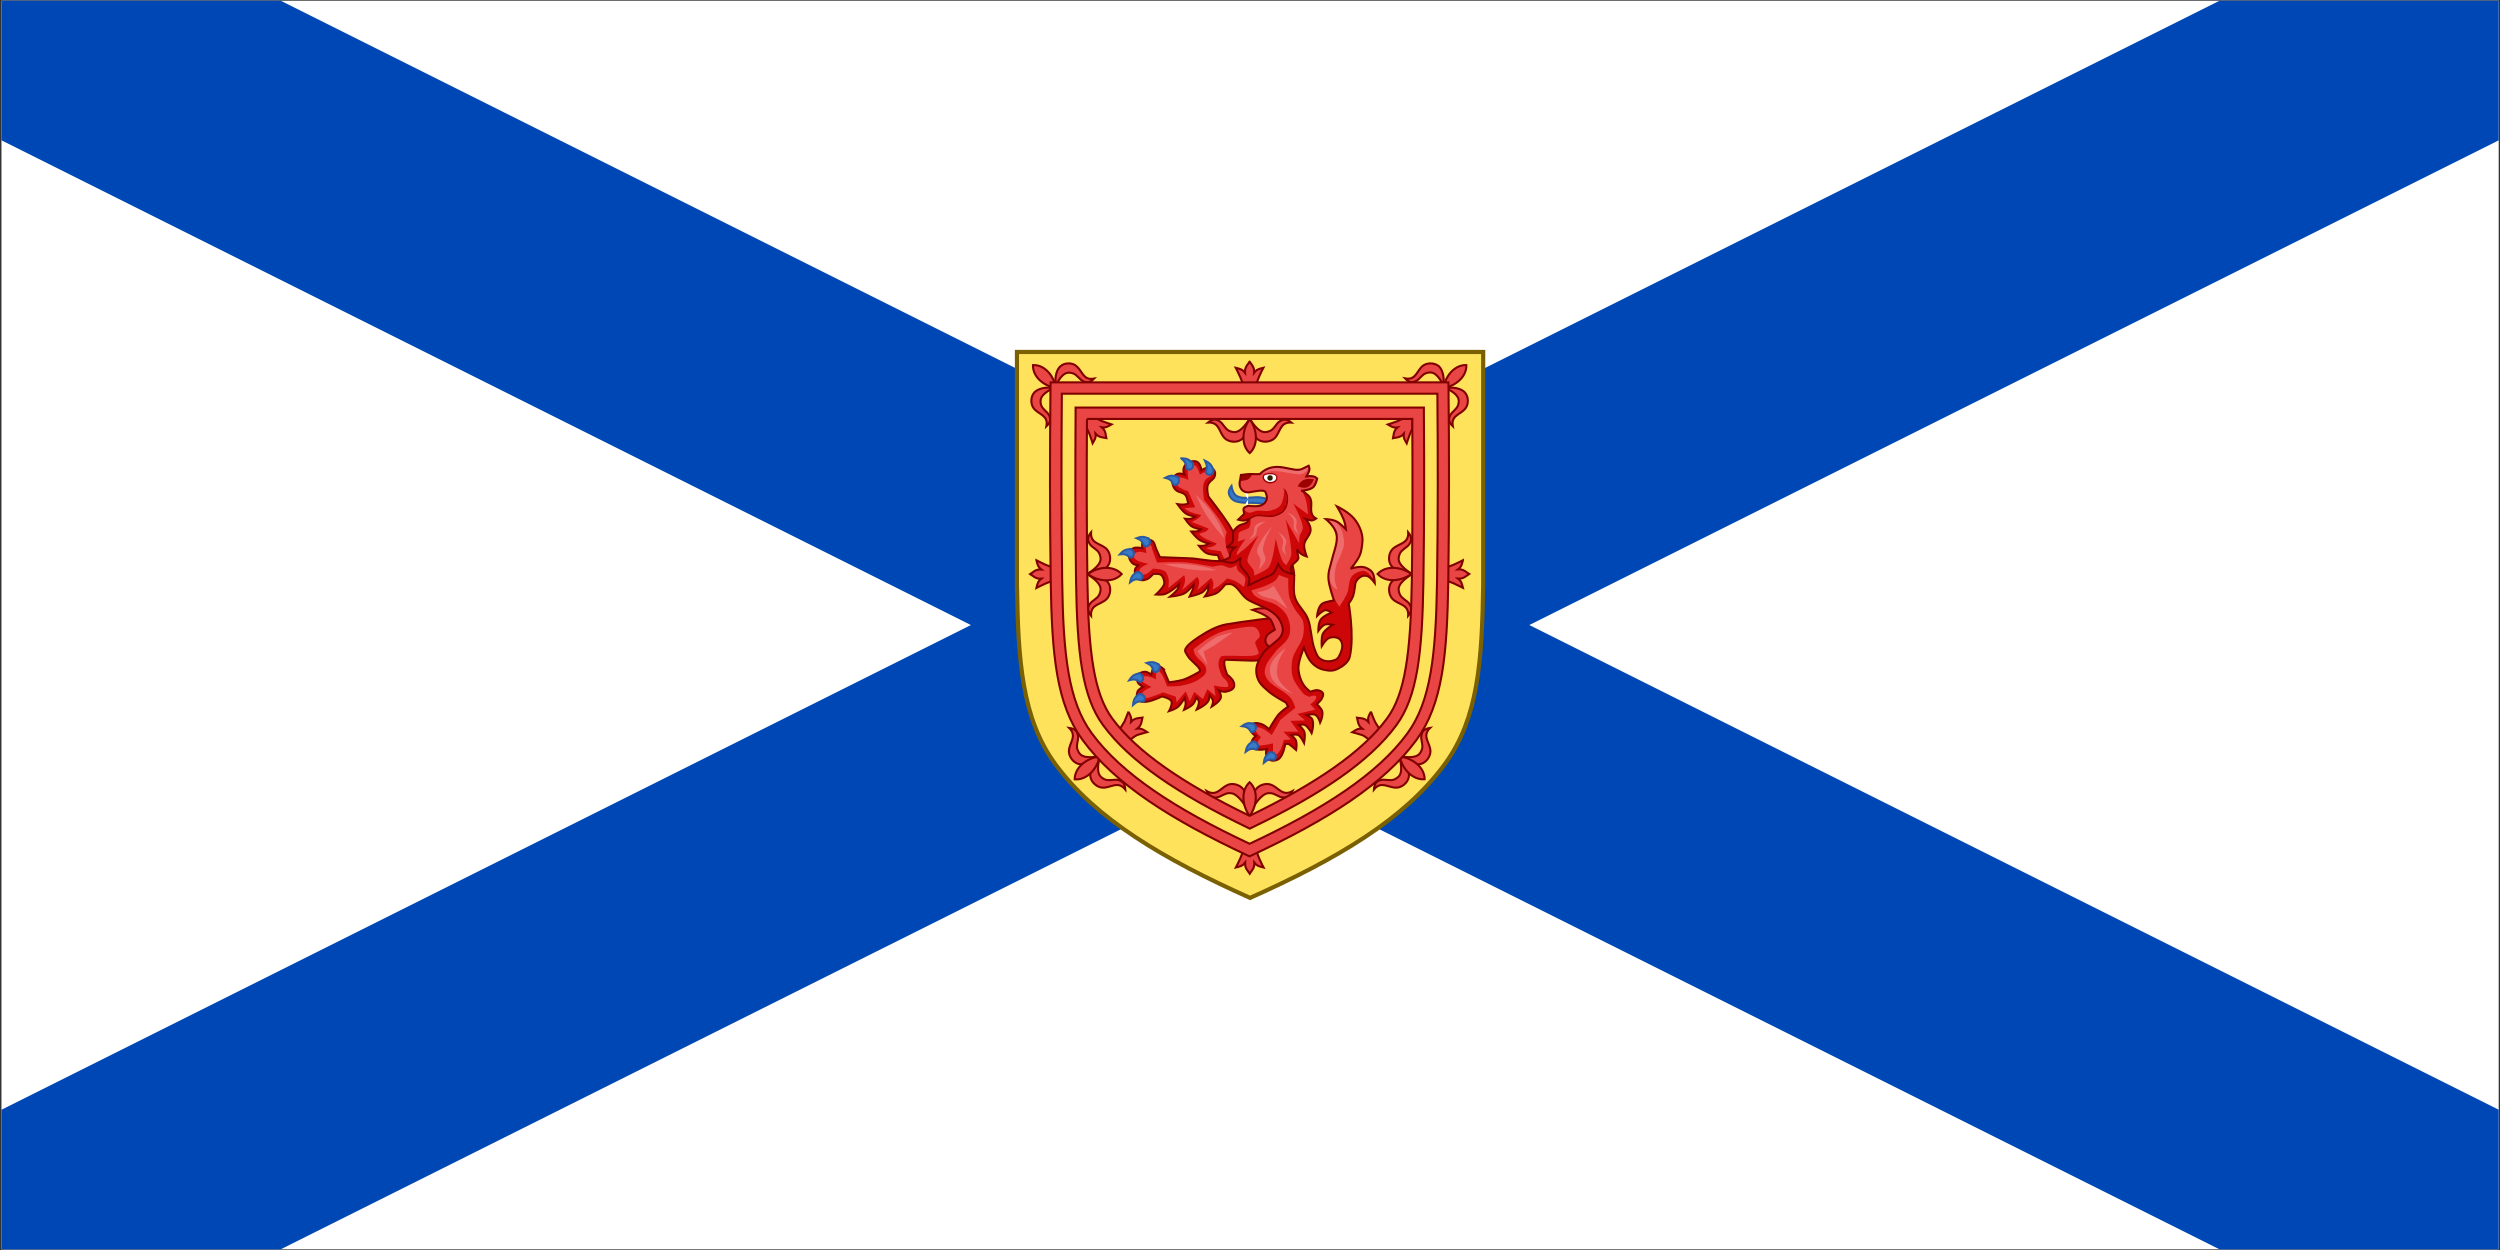 <?xml version="1.0" encoding="UTF-8" standalone="no"?>
<svg
   xmlns:dc="http://purl.org/dc/elements/1.1/"
   xmlns:cc="http://creativecommons.org/ns#"
   xmlns:rdf="http://www.w3.org/1999/02/22-rdf-syntax-ns#"
   xmlns:svg="http://www.w3.org/2000/svg"
   xmlns="http://www.w3.org/2000/svg"
   xmlns:xlink="http://www.w3.org/1999/xlink"
   xmlns:sodipodi="http://sodipodi.sourceforge.net/DTD/sodipodi-0.dtd"
   xmlns:inkscape="http://www.inkscape.org/namespaces/inkscape"
   inkscape:version="1.0rc1 (09960d6, 2020-04-09)"
   sodipodi:docname="Flag_of_Nova_Scotia.svg"
   id="svg52"
   version="1.1"
   viewBox="-4800 -2400 9600 4800"
   height="600"
   width="1200">
  <rect x="-4800" y="-2400" width="9600" height="4800" fill="#333333" stroke="none"/>
  <sodipodi:namedview
     inkscape:document-rotation="0"
     inkscape:current-layer="g8812"
     inkscape:window-maximized="0"
     inkscape:window-y="0"
     inkscape:window-x="0"
     inkscape:cy="-364.07526"
     inkscape:cx="-454.69741"
     inkscape:zoom="0.17206713"
     showgrid="false"
     id="namedview54"
     inkscape:window-height="768"
     inkscape:window-width="1366"
     inkscape:pageshadow="2"
     inkscape:pageopacity="0"
     guidetolerance="10"
     gridtolerance="10"
     objecttolerance="10"
     borderopacity="1"
     bordercolor="#666666"
     pagecolor="#ffffff" />
  <title
     id="title2">Flag of Nova Scotia</title>
  <defs
     id="defs10">
    <path
       d="m-4800-2400h9600v4800h-9600z"
       id="f" />
    <path
       style="fill:none"
       inkscape:connector-curvature="0"
       d="M -677,-897 V 182 c 0,145 61,261 159,363 98,103 234,184 343,228 0,0 111.135,45.915 175,46 63.425,0.084 174,-45 174,-45 C 282.682,725.905 420,648 518,545 616,443 677,327 677,182 V -897 Z"
       id="s" />
    <path
       d="m30-96c19-38 74-47 91-17 19 34-16 55-30 60 14-34-45-67-59 4-9 45 9 112 40 155-23-6-48-21-56-40 3 34-9 49-16 62-7-13-19-28-16-62-8 19-33 34-56 40 31-43 49-110 40-155-14-71-73-38-59-4-14-5-49-26-30-60 17-30 72-21 91 17-11-38 8-93 30-114 22 21 41 76 30 114z"
       id="d" />
    <clipPath
       id="c">
      <use
         id="use7"
         xlink:href="#f" />
    </clipPath>
  </defs>
  <style
     type="text/css"
     id="style41795">
	.st0{fill:#FFE25C;stroke:#937901;stroke-width:2;}
	.st1{fill:#E94545;stroke:#800000;}
	.st2{fill:#E94545;stroke:#800000;stroke-width:1;}
	.st3{fill:#CD0707;stroke:#800000;}
	.st4{fill:#E94545;}
	.st5{fill:#EE6C6C;}
	.st6{fill:#CD0707;}
	.st7{fill:none;stroke:#800000;}
	.st8{fill:#377BC8;stroke:#2C5AA0;}
	.st9{fill:#FFFFFF;}
	.st10{fill:#2B2200;}
	.st11{fill:#9C0000;}
	.st12{fill:#377BC8;stroke:#2C5AA0;stroke-width:1;}
</style>
  <style
     type="text/css"
     id="style41865">
	.st0{fill:#FFE25C;stroke:#937901;stroke-width:2;}
	.st1{fill:#E94545;stroke:#800000;}
	.st2{fill:#E94545;stroke:#800000;stroke-width:1;}
	.st3{fill:#CD0707;stroke:#800000;}
	.st4{fill:#E94545;}
	.st5{fill:#EE6C6C;}
	.st6{fill:#CD0707;}
	.st7{fill:none;stroke:#800000;}
	.st8{fill:#377BC8;stroke:#2C5AA0;}
	.st9{fill:#FFFFFF;}
	.st10{fill:#2B2200;}
	.st11{fill:#9C0000;}
	.st12{fill:#377BC8;stroke:#2C5AA0;stroke-width:1;}
</style>
  <g
     style="stroke-width:1.834;stroke-miterlimit:4;stroke-dasharray:none"
     id="layer1"
     transform="matrix(4.362,0,0,4.362,-2730.328,-1191.565)">
	<g
   style="stroke-width:1.628;stroke-miterlimit:4;stroke-dasharray:none"
   id="g11618-9-0-2"
   transform="matrix(1.127,0,0,1.127,186.794,233.424)">
	</g>

	<g
   style="stroke-width:1.834;stroke-miterlimit:4;stroke-dasharray:none"
   id="g13998">
	</g>

	<g
   style="stroke-width:1.834;stroke-miterlimit:4;stroke-dasharray:none"
   id="g16963-90-4"
   transform="rotate(-36.866,1937.49,-1138.591)">
	</g>

	<g
   style="stroke-width:1.834;stroke-miterlimit:4;stroke-dasharray:none"
   id="g8812">
		
		
		
		
		
		
		
		
		
		
		
		
		
		
		
		
		
		
		
		
		
			
		
		
		
		<g
   id="g41992">
  <use
     transform="matrix(0.229,0,0,0.229,626,273.198)"
     xlink:href="#f"
     fill="#fff"
     id="use12" />
  <path
     transform="matrix(0.229,0,0,0.229,626,273.198)"
     clip-path="url(#c)"
     fill="none"
     stroke="#0047b6"
     stroke-width="960"
     d="m-4800-2400 9600 4800m-9600 0 9600-4800"
     id="path14" />
  <g
     id="g41960"
     transform="translate(0,-0.043)">
    <path
       style="stroke:#7a6000;stroke-width:3.668;stroke-miterlimit:4;stroke-dasharray:none;stroke-opacity:1"
       inkscape:connector-curvature="0"
       id="path8124"
       class="st0"
       d="m 797.426,395.694 c 29.563,-40.258 32.792,-91.615 33.801,-157.603 V 32.865 H 626 420.774 V 238.092 c 1.009,65.886 4.238,117.344 33.801,157.603 35.617,48.431 94.844,83.443 171.425,117.748 76.682,-34.305 135.909,-69.216 171.426,-117.748 z" />
    <path
       style="stroke-width:1.834;stroke-miterlimit:4;stroke-dasharray:none"
       inkscape:connector-curvature="0"
       id="path39862-0-2-4-44"
       class="st1"
       d="m 625.6,41.4 c -1.1,1.9 -4.5,4.7 -4.1,9.7 -2.3,-3 -4.5,-3.4 -8.1,-4.3 0,0 2.6,5.1 4,8.3 0.8,1.8 1.9,5.1 1.9,5.1 h 12.5 c 0.6,-1.7 1.2,-3.4 1.9,-5.1 1.3,-3.2 4,-8.3 4,-8.3 -3.6,0.9 -5.8,1.3 -8.1,4.3 0.5,-4.9 -2.8,-7.8 -4,-9.7 z m -159.5,1.5 c -2.5,0 -5.1,0.8 -7.1,2.6 -2.9,2.5 -5.2,8.5 -4.1,17.1 4.3,-8.7 7.9,-11.3 11.1,-11.5 2,-0.1 4.7,0.4 6.5,1.9 3.7,3 4.2,5 8.2,6.3 2.4,0.7 5,0.2 8,-3 -9.9,1.9 -10.2,-7.1 -16,-11.3 -1.6,-1.4 -4,-2.1 -6.6,-2.1 z m 319,0 c -2.5,0 -5,0.7 -6.7,1.9 -5.8,4.3 -6.1,13.3 -16,11.3 3,3.2 5.6,3.8 8,3 4,-1.2 4.5,-3.3 8.2,-6.3 1.8,-1.5 4.5,-2 6.5,-1.9 3.2,0.2 6.8,2.7 11.1,11.5 1.1,-8.6 -1.3,-14.5 -4.1,-17.1 -1.9,-1.5 -4.5,-2.3 -7,-2.4 z M 448.5,64.2 c -6.1,0.1 -10.5,2.1 -12.5,4.4 -3.5,3.9 -3.1,10.4 -0.6,13.7 4.3,5.8 13.3,6.1 11.3,16 3.2,-3 3.8,-5.6 3,-8 -1.2,-4 -3.3,-4.5 -6.3,-8.2 -1.5,-1.8 -2,-4.5 -1.8,-6.5 0.2,-3.2 2.7,-6.8 11.5,-11.1 -1.6,-0.3 -3.2,-0.3 -4.6,-0.3 z m 354.2,0 c -1.4,0 -2.9,0.1 -4.5,0.3 8.7,4.3 11.3,7.9 11.5,11.1 0.1,2 -0.4,4.7 -1.9,6.5 -3,3.7 -5,4.2 -6.3,8.2 -0.7,2.4 -0.2,5 3,8 -1.9,-9.9 7.1,-10.2 11.3,-16 2.5,-3.4 2.8,-9.8 -0.6,-13.7 -2,-2.3 -6.3,-4.3 -12.5,-4.4 z m -320.6,26.9 0.2,9 c 0.8,1.6 1.5,3.1 2.2,4.7 1.3,3.1 2.9,8.4 2.9,8.4 1.8,-3.1 3.1,-4.8 2.6,-8.4 3.1,3.7 7.3,3.3 9.4,3.8 -0.5,-2.1 -0.2,-6.3 -3.8,-9.4 3.6,0.5 5.3,-0.8 8.4,-2.6 0,0 -5.3,-1.7 -8.4,-2.9 -1.7,-0.7 -4.7,-2.2 -4.7,-2.2 0,0 -8.8,-0.4 -8.8,-0.4 z m 287,0 -8.7,0.5 c 0,0 -3,1.5 -4.7,2.2 -3.1,1.2 -8.4,2.9 -8.4,2.9 3.1,1.8 4.8,3.1 8.4,2.6 -3.7,3.1 -3.3,7.3 -3.8,9.4 2.1,-0.5 6.3,-0.2 9.4,-3.8 -0.5,3.6 0.8,5.3 2.6,8.4 0,0 1.7,-5.3 2.9,-8.4 0.7,-1.6 1.4,-3.2 2.2,-4.7 z m -174.4,1.3 c -1.7,0.1 -3.6,0.8 -5.8,2.6 10.5,-0.6 9.5,8.7 14.9,13.9 3.1,3 9.7,4.3 14.3,1.2 3.3,-2.2 6.6,-8.1 6.6,-17 -5.7,8.4 -9.7,10.6 -13,10.3 -2.1,-0.2 -4.8,-1 -6.5,-2.8 -3.4,-3.6 -3.7,-5.8 -7.6,-7.6 -1,-0.4 -1.9,-0.7 -2.9,-0.6 z m 61.9,0 c -1,0 -2,0.2 -2.9,0.6 -4,1.8 -4.2,4 -7.6,7.6 -1.7,1.8 -4.4,2.6 -6.5,2.8 -3.3,0.3 -7.4,-1.9 -13,-10.3 0.1,9 3.3,14.8 6.6,17 4.5,3 11.1,1.8 14.3,-1.2 5.4,-5.2 4.4,-14.5 14.9,-13.9 -2.2,-1.8 -4.1,-2.6 -5.8,-2.6 z M 486,191.6 c -2.9,3.5 -3.1,6.3 -2,8.7 1.8,4 4,4.2 7.6,7.6 1.8,1.7 2.6,4.4 2.8,6.5 0.3,3.3 -1.9,7.4 -10.3,13 9,-0.1 14.8,-3.3 17,-6.6 3,-4.5 1.8,-11.1 -1.2,-14.3 -5.2,-5.4 -14.5,-4.4 -13.9,-14.9 z m 279.2,0 c 0.6,10.5 -8.7,9.5 -13.9,14.9 -3,3.1 -4.3,9.7 -1.2,14.3 2.2,3.3 8.1,6.6 17,6.6 -8.4,-5.7 -10.6,-9.7 -10.3,-13 0.2,-2.1 1,-4.8 2.8,-6.5 3.6,-3.4 5.8,-3.7 7.6,-7.6 1.1,-2.4 0.9,-5.2 -2,-8.7 z m -327.3,24.6 c 0.9,3.6 1.3,5.8 4.3,8.1 -5,-0.4 -7.8,2.9 -9.7,4.1 1.9,1.1 4.7,4.5 9.7,4.1 -3,2.3 -3.4,4.5 -4.3,8.1 0,0 5.1,-2.6 8.3,-4 1.8,-0.8 5.1,-1.9 5.1,-1.9 v -12.5 c -1.7,-0.6 -3.4,-1.2 -5.1,-1.9 -3.2,-1.4 -8.3,-4.1 -8.3,-4.1 z m 375.5,0 c 0,0 -5.1,2.7 -8.3,4 -1.7,0.7 -3.4,1.3 -5.1,1.9 v 12.5 c 0,0 3.3,1.1 5.1,1.9 3.2,1.4 8.3,4 8.3,4 -0.9,-3.6 -1.3,-5.8 -4.3,-8.1 5,0.4 7.8,-2.9 9.7,-4.1 -1.9,-1.1 -4.7,-4.5 -9.7,-4.1 3,-2.2 3.3,-4.4 4.3,-8 z m -329.3,13.1 c 8.4,5.7 10.6,9.7 10.3,13 -0.2,2.1 -1,4.8 -2.8,6.5 -3.6,3.4 -5.8,3.7 -7.6,7.6 -1.1,2.4 -0.9,5.2 2,8.7 -0.6,-10.5 8.7,-9.5 13.9,-14.9 3,-3.1 4.3,-9.7 1.2,-14.3 -2.2,-3.2 -8,-6.5 -17,-6.6 z m 283,0 c -9,0.1 -14.8,3.3 -17,6.6 -3,4.5 -1.8,11.1 1.2,14.3 5.2,5.4 14.5,4.4 13.9,14.9 2.9,-3.5 3.1,-6.3 2,-8.7 -1.8,-4 -4,-4.2 -7.6,-7.6 -1.8,-1.7 -2.6,-4.4 -2.8,-6.5 -0.3,-3.3 1.9,-7.3 10.3,-13 z M 518.9,349.5 c 0,0 -2,5.4 -3.4,8.6 -0.8,1.6 -4.3,6.7 -5.2,8.3 l 8.4,9.2 c 0,0 5.9,-4.8 7.8,-5.5 3.3,-1.1 8.9,-2.6 8.9,-2.6 -3.1,-2 -4.9,-3.4 -8.6,-3.1 4,-3 3.8,-7.4 4.4,-9.6 -2.2,0.4 -6.6,-0.1 -9.9,3.5 0.5,-3.7 -0.7,-5.5 -2.4,-8.8 z m 213.5,0 c -1.8,3.3 -3,5.1 -2.3,8.9 -3.4,-3.7 -7.7,-3.1 -9.9,-3.5 0.6,2.1 0.5,6.5 4.4,9.6 -3.8,-0.3 -5.5,1.1 -8.6,3.1 0,0 5.6,1.5 8.9,2.6 1.8,0.6 7.8,5.5 7.8,5.5 l 8.4,-9.2 c -0.9,-1.6 -4.5,-6.6 -5.2,-8.3 -1.6,-3.3 -3.5,-8.7 -3.5,-8.7 z m -265.7,14.3 c 7.5,7.4 0,12.9 -0.2,20.4 -0.1,4.4 3.4,10.1 8.7,11.4 3.9,0.9 10.4,-0.6 17.1,-6.6 -10,1.5 -14.4,0 -16.4,-2.7 -1.3,-1.7 -2.5,-4.3 -2.3,-6.7 0.4,-4.9 1.8,-6.6 0.5,-10.7 -0.8,-2.6 -2.9,-4.5 -7.4,-5.1 z m 317.8,0 c -4.5,0.7 -6.5,2.5 -7.3,5.1 -1.3,4.2 0.1,5.8 0.5,10.7 0.2,2.4 -1,5 -2.3,6.7 -2,2.6 -6.4,4.2 -16.4,2.7 6.7,6 13.2,7.5 17.1,6.6 5.3,-1.3 8.8,-7 8.7,-11.4 -0.3,-7.6 -7.8,-13.1 -0.3,-20.4 z m -291,26.5 c -6.6,6.1 -8.7,12.5 -8.1,16.4 0.8,5.4 6.2,9.4 10.5,9.7 7.5,0.5 13.7,-6.5 20.3,1.7 -0.3,-4.5 -1.9,-6.7 -4.4,-7.8 -4,-1.7 -5.8,-0.4 -10.7,-0.5 -2.4,0 -4.9,-1.5 -6.4,-2.9 -2.4,-2.3 -3.6,-6.7 -1.2,-16.6 z m 264.2,0 c 2.4,9.9 1.3,14.3 -1.2,16.6 -1.5,1.4 -4,2.9 -6.4,2.9 -5,0.1 -6.7,-1.2 -10.7,0.5 -2.4,1 -4.1,3.2 -4.4,7.8 6.6,-8.2 12.8,-1.2 20.3,-1.7 4.4,-0.3 9.7,-4.3 10.5,-9.7 0.6,-3.9 -1.5,-10.3 -8.1,-16.4 z m -147.8,22.9 c -0.9,0 -1.8,0.2 -2.5,0.4 -7.2,2.3 -10.4,11.1 -19.6,5.8 1.9,4.1 4.3,5.6 6.9,5.7 4.4,0.1 5.5,-1.7 10.2,-3.4 2.3,-0.8 5.2,-0.6 7.1,0.4 5.4,2.9 12.2,12.6 13.1,18.3 0.2,-0.4 0.4,-0.9 0.5,-1.3 0.2,0.4 0.3,0.9 0.5,1.3 0.9,-5.7 7.7,-15.4 13.1,-18.3 1.8,-1 4.8,-1.2 7.1,-0.4 4.6,1.7 5.8,3.5 10.2,3.4 2.6,-0.1 5,-1.5 6.9,-5.7 -9.1,5.2 -12.4,-3.6 -19.6,-5.8 -4.2,-1.3 -10.6,0.5 -13.3,5.2 -1.1,2 -3.7,6.1 -4.9,10.7 -1.2,-4.6 -3.8,-8.7 -4.9,-10.7 -2.2,-3.8 -6.9,-5.7 -10.8,-5.6 z m 9.5,60.1 c 0,0 -1.1,3.3 -1.9,5.1 -1.4,3.2 -4,8.3 -4,8.3 3.6,-0.9 5.8,-1.3 8.1,-4.3 -0.4,5 2.9,7.8 4.1,9.7 1.1,-1.9 4.5,-4.7 4.1,-9.7 2.3,3 4.5,3.4 8.1,4.3 0,0 -2.7,-5.1 -4,-8.3 -0.7,-1.7 -1.3,-3.4 -1.9,-5.1 z" />
    <path
       style="stroke-width:1.834;stroke-miterlimit:4;stroke-dasharray:none"
       inkscape:connector-curvature="0"
       id="path34853-2-9-8-45"
       class="st2"
       d="m 435.9,44.4 c -0.3,0 -0.7,0 -1,0 -0.4,10.6 10,18.4 19.5,20.1 l 0.3,-0.3 0.3,-0.3 c -1.7,-9.3 -9,-19.3 -19.1,-19.5 z m 379.5,0 c -10.1,0.3 -17.5,10.3 -19.1,19.5 l 0.3,0.3 0.3,0.3 c 9.5,-1.7 19.8,-9.4 19.5,-20.1 -0.4,0 -0.7,0 -1,0 z M 625.2,92.8 c -5.8,8.2 -7.7,21.6 0.5,29.1 8.1,-7.5 6.2,-20.9 0.5,-29.1 h -0.5 z M 498.7,222.9 c -5.3,0.2 -10.7,2.1 -14.8,5 v 0.5 0.5 c 8.2,5.8 21.6,7.7 29.1,-0.5 -3.8,-4.1 -9,-5.6 -14.3,-5.5 z m 253.8,0 c -5.3,-0.2 -10.5,1.4 -14.3,5.4 7.5,8.1 20.9,6.2 29.1,0.5 v -0.5 -0.5 c -4.1,-2.8 -9.4,-4.7 -14.8,-4.9 z M 492.8,389.1 c -10,1.3 -21.1,8.9 -21.2,20 11,0.9 19.6,-9.5 21.8,-19.3 l -0.3,-0.3 z m 265.7,0 -0.3,0.3 -0.3,0.3 c 2.2,9.8 10.8,20.2 21.8,19.3 -0.1,-11 -11.3,-18.6 -21.2,-19.9 z m -132.9,22.5 c -8.1,7.5 -6.2,20.9 -0.5,29.1 h 0.5 0.5 c 5.7,-8.2 7.6,-21.6 -0.5,-29.1 z" />
    <path
       style="stroke-width:1.834;stroke-miterlimit:4;stroke-dasharray:none"
       inkscape:connector-curvature="0"
       id="path16120"
       class="st1"
       d="m 450.4,59.6 -0.1,4.9 c -0.6,56.7 -0.6,113.3 0.2,170 1,64.6 4.9,108.4 28.1,140 28.4,38.7 77.9,70.1 144.8,101.4 l 2.1,1 2.1,-1 c 66.9,-31.2 116.4,-62.7 144.8,-101.4 23.2,-31.6 27.1,-75.3 28.1,-140 0.8,-56.7 0.8,-113.4 0.2,-170 l -0.1,-4.9 h -4.9 -340.3 z m 9.9,10 h 330.6 c 0.5,54.9 0.5,109.9 -0.3,164.8 -1,64.3 -5.3,105.8 -26.1,134.2 -26.3,35.9 -73.7,66.6 -138.9,97.2 C 560.4,435.2 513.1,404.5 486.7,368.6 465.8,340.2 461.5,298.7 460.6,234.4 459.8,179.5 459.8,124.5 460.3,69.6 Z m 12.1,12.2 v 5 c -0.3,49.1 -0.3,98.3 0.4,147.5 1,64.1 5.4,102.1 23.8,127.1 23.5,32.1 66.3,60.8 126.9,90 l 2.2,1.1 2.2,-1.1 c 60.5,-29.1 103.3,-57.9 126.9,-90 18.4,-25 22.8,-63 23.8,-127.1 0.7,-49.2 0.8,-98.3 0.4,-147.5 v -5 h -5 -296.6 z m 10,10 h 286.4 c 0.3,47.4 0.3,94.9 -0.4,142.3 -1,63.7 -5.9,99.7 -21.8,121.3 -21.5,29.3 -62.3,57.4 -121,85.8 -58.7,-28.4 -99.5,-56.5 -121,-85.8 -15.9,-21.7 -20.9,-57.7 -21.8,-121.3 -0.7,-47.4 -0.7,-94.9 -0.4,-142.3 z" />
    <path
       style="stroke-width:1.834;stroke-miterlimit:4;stroke-dasharray:none"
       inkscape:connector-curvature="0"
       id="path42187-6-75"
       class="st3"
       d="m 549.5,311.7 5.1,12 c 0,0 8.2,-1 12.2,-2.2 5.5,-1.7 14.1,-6.8 14.1,-6.8 3.9,-2.1 -4.8,-8.3 -7.8,-11.6 -2.3,-2.6 -3.9,-5.9 -3.9,-5.9 -2.3,-3.8 5.8,-9.5 11.6,-13.4 7.5,-5 16.2,-9.7 24,-11.1 13.4,-2.4 45.1,-6.3 45.1,-6.3 l 3.2,11.8 -7.3,17.3 -11,7.7 c 2.1,2.4 -15.9,1 -29.8,0.6 -4.4,-0.1 0.8,13.1 0.8,13.1 0,0 3.4,2.6 4.8,4.7 1.3,2.1 2,4.4 1,6.6 -1.1,2.2 -4.2,3.2 -6.9,3.7 -2.6,0.5 -6.3,-1.1 -6.3,-1.1 1.1,1.9 2.2,3.9 1.9,6 -0.4,3.7 -8,8.2 -8,8.2 0,0 1.5,-3.7 1,-5.4 -0.6,-2.1 -2.9,-4.6 -2.9,-4.6 0,0 -0.3,3 -0.9,4.5 -1.6,4.1 -10.4,8.1 -10.4,8.1 0,0 1.9,-4.2 1.9,-6.4 0,-2.2 -2.4,-4.3 -2.4,-4.3 0,0 -0.8,3.5 -2.5,5.6 -2,2.6 -8.2,5.4 -8.2,5.4 0,0 1.3,-3.4 1.4,-5.3 0.1,-1.7 -0.8,-5.2 -0.8,-5.2 0,0 -3.5,5.7 -5.7,7.6 -2.6,2.4 -8.2,4.1 -8.2,4.1 0,0 3.3,-5.9 2.2,-8.7 -1.1,-2.7 -8.3,-4.3 -8.3,-4.3 0,0 -7.8,3.7 -12.7,4.5 -2.5,0.4 -5.7,0.7 -7.4,-1.1 -2.3,-2.5 -2.6,-4.7 -1.4,-7.9 0.6,-1.6 4.7,-4 4.7,-4 0,0 -3.1,-1.8 -3.9,-2.9 -1.6,-2.1 -1.5,-4.6 -0.4,-7 1.2,-2.5 3.6,-3.3 6.3,-3.3 2,0 5.4,2.5 5.4,2.5 0,0 0.9,-6.6 3.5,-7.8 2.8,-1.1 6.9,2.6 6.9,2.6 z" />
    <path
       style="stroke-width:1.834;stroke-miterlimit:4;stroke-dasharray:none"
       inkscape:connector-curvature="0"
       id="path42189-8-8"
       class="st4"
       d="m 633.6,297.3 -3,-7.7 c -1,-2.6 4.2,-4.5 4,-7.2 -0.3,-2.9 -1.9,-5.9 -4.5,-7.2 -3.4,-1.7 -18.3,1.5 -22.1,2.1 -5.8,0.9 -11.2,3.4 -16.4,6.2 -5.6,3 -15.4,11.1 -15.4,11.1 0,0 0.7,3.5 1.6,5 3.2,5.2 9.8,7.4 9.6,13.5 -0.1,3.7 -2.6,5.2 -5,7 -5.2,3.8 -10.4,5.2 -16.7,6.5 -4.7,1 -12.8,0.6 -12.8,0.6 0,0 -2.9,-8.9 -5.9,-12.3 -0.7,-0.8 -1.6,-2.1 -2.5,-1.7 -2.4,1.1 -1.1,7.9 -1.1,7.9 0,0 -5.3,-2.6 -8.1,-2.7 -2,-0.1 -3.5,-0.4 -4.3,1.3 -0.5,1 -0.7,2.4 0,3.2 1.8,1.8 8.2,4.9 8.2,4.9 0,0 -6.8,2.5 -8.1,5.3 -0.7,1.4 -1.5,2.8 -0.3,3.9 1.1,0.9 3.2,0.7 4.6,0.5 4.9,-1 14,-5 14,-5 l 11.2,3.8 0.7,4.9 8.1,-9.6 3.6,8.8 3.8,-8.3 7.7,6.3 3.9,-8.7 7.2,6 -1.4,-9.3 c 0,0 6,1.4 9,1.4 1.1,0 2.7,0.4 3.3,-0.5 0.8,-1 0,-2.6 -0.6,-3.8 -0.9,-1.9 -4.3,-4.6 -4.3,-4.6 0,0 -4,-8 -3.4,-12.2 0.4,-2.5 0.9,-5.7 3.4,-6.2 6.6,-1.2 32.9,2.4 32,-3.2 z" />
    <path
       style="stroke-width:1.834;stroke-miterlimit:4;stroke-dasharray:none"
       inkscape:connector-curvature="0"
       id="path42191-5-42"
       class="st5"
       d="m 610.9,279.7 c 0,0 -9.6,1.9 -13.9,3.9 -6.6,3.1 -17.2,12.8 -17.2,12.8 l 8.8,12 -3.6,-11.8 c 0,0 8,-4.4 11.6,-6.8 5.3,-3.7 14.3,-10.1 14.3,-10.1 z" />
    <path
       style="stroke-width:1.834;stroke-miterlimit:4;stroke-dasharray:none"
       inkscape:connector-curvature="0"
       id="path13429-8-0-9-5-5-6"
       class="st3"
       d="m 610,224 c 0,0 -6.1,-1.4 -8.2,-3.5 -2.3,-2.3 -4.1,-8.8 -4.1,-8.8 0,0 -6.9,-0.3 -9.9,-1.7 -3.1,-1.5 -6.9,-6.5 -6.9,-6.5 3.2,0.2 5.6,0.2 9,-1.8 0,0 -5.9,-1.6 -9,-3.8 -2.7,-1.9 -6.7,-7 -6.7,-7 2.9,-0.1 5.8,0.6 8.5,-1.8 0,0 -5.8,-1.2 -8.2,-2.8 -2.4,-1.6 -5.8,-6.6 -5.8,-6.6 3.2,0.4 6.4,0.4 9,-1.9 0,0 -5.9,-1.1 -8.2,-2.7 -3.2,-2.2 -7.5,-8.3 -7.5,-8.3 3.4,0.5 6.7,0.9 9.6,-0.6 l -1.1,-4.5 c -1.3,-5.5 -6.3,-4.7 -9.2,-6.8 -2.8,-2 -3.9,-6.1 -3.6,-8.2 0.4,-3.7 3.1,-8.8 10.4,-6 -2.6,-7 2.1,-10.6 6.4,-11.5 4.1,-0.9 7.4,0.3 8.7,7.7 0,0 4.1,-2.3 6,-2.3 2.7,-0.1 5.5,1.5 6,4.4 0.2,1.2 -0.1,3.5 -1,4.7 -1.4,1.9 -3.9,2.9 -5.3,6 -1.5,3.4 0.4,10.4 0.4,10.4 0,0 12.1,15.6 17.5,23.9 2.9,4.4 7.8,13.7 7.8,13.7 l 0.4,-0.1 14.3,3.1 -3.6,26.6 z" />
    <path
       style="stroke-width:1.834;stroke-miterlimit:4;stroke-dasharray:none"
       inkscape:connector-curvature="0"
       id="path5784-15-1-2-82"
       class="st4"
       d="m 600.2,208.3 c 0,0 2.9,7.1 4.9,8.8 2,1.6 6.3,1.4 6.3,1.4 l -0.8,-3.5 -1.8,-0.4 c -3.6,-7.2 -6.2,-15.3 -3.4,-23.3 0,0 -4.1,-7.6 -6.8,-11.5 -3.5,-5 -13.1,-16.7 -13.1,-16.7 0,0 -1.3,-7.4 -0.8,-12.2 0.2,-2.1 1,-4.2 2.3,-5.9 1.3,-1.7 4,-1.8 4.9,-3.8 0.3,-0.6 0.2,-1.5 -0.1,-2.1 -0.4,-0.7 -1.1,-1.3 -1.8,-1.4 -2.8,-0.4 -8.1,3.1 -8.1,3.1 0,0 -1.8,-6 -4,-7.8 -0.9,-0.7 -2.3,-1 -3.4,-0.7 -1.1,0.2 -2.2,0.9 -2.7,2 -1.6,3.3 0,11.3 0,11.3 0,0 -6.2,-3.2 -9,-2 -1.1,0.5 -1.9,1.9 -2,3.1 -0.1,1.4 0.5,2.9 1.4,3.9 2.4,2.8 9.4,4.9 9.4,4.9 l 6.1,14.1 -9.3,0.8 c 3,2.7 5.5,4 14.6,6 -2.7,3.8 -5.7,4.7 -8.4,6.1 l 14.9,5.8 c -2.1,3.9 -6.2,3.4 -8.4,4.8 3.4,3.7 9.3,6 15.4,8.2 -1.5,3.2 -5.6,3.2 -9,4.2 2.1,1.5 6.2,1.7 12.7,2.8 z" />
    <path
       style="stroke-width:1.834;stroke-miterlimit:4;stroke-dasharray:none"
       inkscape:connector-curvature="0"
       id="path4316-0-8-5-4-4-3"
       class="st5"
       d="m 603.4,197 c -3.9,-16.7 -14.1,-27.6 -25.1,-38.5 7,17 16.3,28.5 25.1,38.5 z" />
    <path
       style="stroke-width:1.834;stroke-miterlimit:4;stroke-dasharray:none"
       inkscape:connector-curvature="0"
       id="path5636-6-8-0-10"
       class="st1"
       d="m 656,290.7 c 0,0 -7.3,4.3 -12,2.3 -2,-0.9 -3.9,-2.7 -4.4,-4.9 -0.5,-2.1 0.4,-4.4 1.6,-6.2 0.8,-1.1 6.6,-4.6 6.6,-4.6 0,0 -1.6,-5.3 -3.4,-8.3 -2.8,-4.5 -16.2,-9.1 -16.2,-9.1 5.5,-1.7 11.8,-1.9 18.2,-0.4 l 10.9,13.3 z" />
    <path
       style="stroke-width:1.834;stroke-miterlimit:4;stroke-dasharray:none"
       inkscape:connector-curvature="0"
       id="path41368-3-0"
       class="st6"
       d="m 656.9,378.1 c 0,0 2.4,-0.6 3.3,0 2.4,1.5 6.3,5.1 6.3,5.1 0,0 1,-4.5 -0.1,-8.1 -0.6,-2.1 -4.2,-5 -4.2,-5 0,0 4.6,-1.2 6.7,0.3 2.1,1.5 4.7,6.7 4.7,6.7 0,0 1,-5.7 0.3,-9.3 -0.5,-2.7 -5.1,-6.6 -5.1,-6.6 0,0 3.8,-0.8 5.4,0 2.8,1.3 6,7.2 6,7.2 0,0 2.4,-7.7 0.6,-12 -0.8,-2 -5.1,-3.9 -5.1,-3.9 0,0 5.9,-1.6 8.1,0 2.7,1.9 3.9,6.6 3.9,6.6 0,0 2.8,-5.7 1.8,-9.9 -0.6,-2.6 -4.8,-6.3 -4.8,-6.3 0,0 3.2,-2.7 4.2,-4.5 0.8,-1.5 1.9,-3.5 1.2,-5.1 -0.7,-1.7 -2.9,-2.4 -4.7,-2.7 -2.2,-0.3 -6.4,1.4 -6.4,1.4 l -2.6,-2.3 c -4.6,-4 -7.1,-10.6 -7.8,-17.1 -0.7,-6.8 4.8,-19.5 4.8,-19.5 0,0 2.5,8.3 6.5,12.9 2.8,3.2 6.7,5.7 10.9,6.6 5.3,1.1 8,1.4 12.8,-1 4.4,-2.2 9.1,-5.8 10.2,-10.5 4.3,-18.7 -1.3,-49 -1,-46.7 0,0 3,-3.9 3.9,-6.6 1.1,-3.2 2,-11.2 2,-11.2 0.7,-2.7 3,-5.1 5.6,-6.3 1.6,-0.7 3.6,-0.6 5.3,0 2.7,1.1 6.2,5.9 6.2,5.9 0,0 -0.3,-7 -2.3,-9.5 -2.1,-2.6 -5.6,-4.4 -8.9,-4.6 -5.1,-0.3 -10.1,1.6 -10.1,1.6 0,0 5.5,-6 8.1,-11.9 2.1,-4.7 2.4,-13.5 2.4,-13.5 0,-6.4 -3.1,-13.6 -7.4,-18.7 -5.5,-6.4 -15.1,-10.8 -15.1,-10.8 0,0 3.5,5.7 5.8,11.3 1.6,3.9 2.1,8.9 2.1,8.9 0,0 -3.2,-3.3 -6.1,-5.6 -3.9,-3.2 -11.6,-3.4 -11.6,-3.4 0,0 6.7,5.3 8.9,11.4 1,2.8 0.9,5.9 0.5,8.8 -0.6,4.6 -3.1,11.3 -4.1,15.8 -1.5,6.3 -3.4,10.1 -3,16.6 0.4,6.5 4.9,19 4.9,19 0,0 -7.5,1 -10.3,2.8 -3.9,2.6 -4.6,10.8 -4.6,10.8 0,0 4.3,-4.4 7,-5 2,-0.5 5.9,2 5.9,2 0,0 -7.7,3.1 -9.8,6.4 -2.1,3.2 -2,9.7 -2,9.7 0,0 2.8,-4 5.4,-5.3 2.2,-1.1 7.4,0 7.4,0 0,0 -7.1,4.3 -8.8,7.9 -1.6,3.2 -1,10.8 -1,10.8 0,0 3.2,-5.3 5.8,-6.7 1.9,-1 4.3,-1.4 6.4,-0.9 1.9,0.4 3.4,1 4.5,2.7 2,3 1.6,7 0,10.8 -1.2,2.8 -2.1,5.2 -4.9,6.4 -3.5,1.4 -7.9,1.7 -11.3,0 -4.2,-2.1 -4.6,-4 -6.4,-8.4 -3.5,-8.3 -3.1,-19.7 -6.4,-28 -2.7,-6.9 -9.2,-11.5 -11.3,-18.7 -2.2,-7.4 0.1,-15.5 -1,-23.1 -0.7,-4.7 -3.3,-12 -3.9,-16.7 -0.5,-3.7 0,-8.4 0,-8.4 l -33.1,-1.7 -17.8,15.8 c 0,0 -6.8,1.9 -10.3,2.1 -8.5,0.5 -18.3,-2.1 -26.7,-2.4 -9.1,-0.4 -26.1,-1 -26.1,-1 l -3.3,-7.3 c -1.2,-2.8 -1.3,-6.1 -4.1,-7.4 -2.1,-1 -5.3,-1.5 -7.1,0 -1.7,1.5 -1,6.8 -1,6.8 0,0 -5.5,-1.2 -7.8,0 -2.5,1.3 -4,2.9 -4.1,5.7 0,3.3 1.8,6.9 4.7,8.5 1.3,0.7 4.4,0.7 4.4,0.7 0,0 -2.7,1.3 -3.4,3.4 -0.9,2.6 0,6.2 2,8.1 2.4,2.3 5,2.1 8.1,1 2.6,-0.9 5.7,-4.7 5.7,-4.7 0,0 4.9,-0.6 6.8,0.7 1.5,1 2.2,3 2.7,4.7 0.3,1.3 0.5,2.8 0,4.1 -1.4,3.4 -7.1,8.6 -7.1,8.6 0,0 5.5,0.4 8,-0.5 5.3,-1.8 12.5,-8.6 12.5,-8.6 0,0 -0.4,3.2 -1.8,5 -1.7,2.3 -6.2,6 -6.2,6 0,0 8.4,-0.9 12.3,-2.8 3.5,-1.7 8.5,-7.9 8.5,-7.9 0,0 -0.1,3 -0.9,4.6 -0.9,1.8 -2.8,6 -2.8,6 0,0 7.6,-1.7 10.9,-3.6 2.6,-1.5 5.7,-6.3 5.7,-6.3 0,0 0.1,3.3 -0.4,5 -0.5,1.6 -2.7,4.8 -2.7,4.8 0,0 7.2,-1.3 10.3,-3 3.2,-1.7 7.6,-7.6 7.6,-7.6 0,0 4.3,-1.1 7,0.5 5.4,3.1 7.8,10.3 14.2,13.7 10.3,5.4 24,8.6 28.4,20.5 1.5,4.1 1.6,6.9 -0.5,10.8 -2.6,4.7 -13.4,10.4 -16.1,15.6 0,0 -4.3,5.9 -5.4,11.7 -0.7,3.7 -0.1,7.8 1.5,11.2 2,4.4 6.1,7.6 9.8,10.8 4.4,3.7 14.7,9.3 14.7,9.3 l 1.7,3.5 c 0,0 -6.5,4.4 -8.9,7.6 -3,3.8 -7.8,12.3 -7.8,12.3 0,0 -3,-3.1 -6.3,-4.4 -2.6,-0.9 -6.2,-1.9 -8.2,0 -1.9,1.8 -2,4 -1.1,6.4 0.9,2.2 3.9,3.9 3.9,3.9 0,0 -2.6,2.4 -3.2,3.9 -0.8,1.9 -0.8,4.4 0.4,6.1 1.5,2.2 4.1,1.9 6.8,2.1 1.9,0.1 5.7,-0.7 5.7,-0.7 0,0 -0.9,2.2 -0.7,3.6 0.2,2.1 0.7,4.6 2.5,5.7 2.4,1.5 6.2,1.3 8.6,-0.4 4.2,-2.8 5.8,-13.1 5.8,-13.1 z" />
    <path
       style="stroke-width:1.834;stroke-miterlimit:4;stroke-dasharray:none"
       inkscape:connector-curvature="0"
       id="path41979-4-8"
       class="st4"
       d="m 703,169.3 4.7,10.1 2.6,9.4 -7.5,-6.5 -10.4,-2.1 6.8,7.3 2.9,8.1 v 6.5 l -3.4,12.5 -3.4,13.5 v 9.1 l 4.7,12.8 -0.6,-0.7 5.2,7.7 c 0,0 6,-8.4 7.4,-13.3 1.1,-3.9 0.8,-8.1 2.6,-11.8 1.2,-2.4 3.7,-4.2 6.3,-5.2 3,-1.1 4.5,-1.7 7.4,-0.4 3,1.3 6.6,7.4 6.6,7.4 l -0.9,-6.7 -6.5,-4.4 h -11.7 l 5.7,-8.1 3.9,-14.1 -2.1,-12 -9.6,-13 z m -166.6,33.1 c -0.6,0 -1.2,0.1 -1.5,0.5 -1.6,1.6 0,7.1 0,7.1 0,0 -6,-2.2 -9,-0.7 -1.2,0.6 -2.4,1.8 -2.4,3.2 0,1.4 1.3,2.6 2.4,3.4 3,2.2 10.7,3.4 10.7,3.4 0,0 -6.5,2.3 -7.8,5.1 -0.5,1.2 -0.9,3 0,3.9 1.2,1.3 3.6,0.8 5.3,0.2 2.5,-0.8 6.3,-4.9 6.3,-4.9 0,0 7.9,0.1 10.7,2.4 1.9,1.6 2.6,4.4 3.2,6.8 0.4,1.7 0.1,3.4 0,5.1 0,0.9 -0.2,2.7 -0.2,2.7 L 568,229.4 c 1.8,4.4 0.1,8.8 -1.9,13.1 l 13.4,-11.7 c 3,3.9 1.4,7.8 0,11.7 l 12.2,-10.7 c 2.9,3.8 2.1,7 1.2,10.2 0,0 3.3,-1.6 4.9,-2.7 2.9,-2 8,-7.1 8,-7.1 0,0 5,1.3 7.3,2.4 2.7,1.3 7.5,5.1 7.5,5.1 0,0 1.8,-5.3 1,-7.8 -1,-3.2 -5.3,-4.5 -6.8,-7.5 -0.6,-1.2 -0.7,-3.9 -0.7,-3.9 0,0 -3.2,2.3 -5.1,2.4 -2.8,0.3 -5.4,-2.1 -8.3,-2.2 -2.5,-0.1 -7.3,1.2 -7.3,1.2 0,0 -15.8,-2.9 -22.1,-3.6 -9.7,-1.1 -27.2,0 -27.2,0 l -4.6,-12.6 c 0,0 0,-2.1 -1.2,-2.9 -0.7,-0.2 -1.3,-0.4 -1.9,-0.4 z m 114.9,26.8 c 0,0 -1,2.9 -2.6,4.4 -5.6,5.2 -21.5,9.1 -21.5,9.1 0,0 1.3,3.2 2.6,4.4 5.7,5.1 14.7,5 20.8,9.5 3.4,2.5 6.7,5.6 8.4,9.5 2.2,5.1 3.1,11.2 1.5,16.4 -1.9,5.9 -8.3,9.3 -12.1,14.2 -3.2,4.3 -7.2,8.4 -8.8,13.5 -1,3.3 -1.1,5.7 0.4,8.8 4.1,8.4 16,11.3 21.9,18.6 2,2.4 4,8.4 4,8.4 l -13.1,10.6 -7.7,13.5 c 0,0 -5.9,-5.1 -9.5,-6.2 -1.5,-0.5 -3.6,-1.1 -4.7,0 -0.5,0.5 -0.2,1.5 0,2.2 0.8,2.4 4.7,5.8 4.7,5.8 0,0 -4.2,4.5 -2.9,6.6 0.9,1.6 3.7,0.5 5.5,0.4 2.7,-0.2 8,-1.5 8,-1.5 v 5.8 c 0,1.5 -1.2,3.5 0,4.4 1.2,0.9 3.2,-0.4 4.4,-1.5 3.1,-2.9 5.1,-11.7 5.1,-11.7 l 6.2,-0.4 -6.6,-6.9 h 13.1 l -6.9,-9.5 12.8,-0.4 -6.6,-5.8 15.7,-3.7 -4.4,-4.7 c 0,0 6.5,-4.4 5.1,-6.9 -1,-1.8 -6.2,0.4 -6.2,0.4 l -4.4,-2.2 c 0,0 -8.8,-9.8 -10.2,-16.1 -1.1,-4.9 -1,-10.1 0,-15 1.2,-6.3 7.5,-13.1 9.1,-19.4 1.1,-4.3 1.3,-8.8 0.4,-13.1 -0.9,-4.1 -4.7,-7 -6.9,-10.6 -2.2,-3.5 -3.9,-6.7 -5.1,-10.6 -1.7,-5.5 -1.1,-17.2 -1.1,-17.2 z" />
    <path
       style="stroke-width:1.834;stroke-miterlimit:4;stroke-dasharray:none"
       inkscape:connector-curvature="0"
       id="path4316-0-8-5-4-3-4-0"
       class="st5"
       d="m 697.8,180.2 -4.4,0.3 3.9,4.2 4.9,7.8 0.5,7.5 -3.4,12.5 -4.4,13 v 5.2 c 2.7,8.1 5.4,10.2 8.1,11.4 0,0 -2.1,-5.1 -2.3,-7.8 -0.5,-4.3 0,-8.8 1,-13 0.9,-3.7 3.2,-6.9 4.4,-10.4 1,-2.9 2.5,-5.8 2.6,-8.8 0.2,-5.1 -0.9,-10.4 -3.4,-14.8 -1.6,-3.1 -7.5,-7.1 -7.5,-7.1 z m -138.4,39.2 c -2.8,0 -5.7,0.2 -8.6,0.4 17.7,4.8 32.5,6.1 45.8,5.2 -12.7,-4 -24.8,-5.7 -37.2,-5.6 z m 87.4,19.3 c 0,0 -3.4,2.6 -5.3,3.4 -3,1.3 -9.4,2.3 -9.4,2.3 0,0 2.4,2.2 3.8,3 4.4,2.4 10.3,1.9 14.3,4.9 l 9,6.8 z m 10.6,54.7 c 0,0 -10,7.1 -12.8,13.9 -1.6,3.9 -1.6,7.8 0,11.7 4,9.6 19.2,14.7 19.2,14.7 0,0 -10.9,-6.5 -13.6,-15.1 -1,-3.2 -0.6,-6.8 0,-10.2 1.1,-6 7.2,-15 7.2,-15 z" />
    <path
       style="stroke-width:1.834;stroke-miterlimit:4;stroke-dasharray:none"
       inkscape:connector-curvature="0"
       id="path41368-8-1-6"
       class="st7"
       d="m 656.9,378.1 c 0,0 2.4,-0.6 3.3,0 2.4,1.5 6.3,5.1 6.3,5.1 0,0 1,-4.5 -0.1,-8.1 -0.6,-2.1 -4.2,-5 -4.2,-5 0,0 4.6,-1.2 6.7,0.3 2.1,1.5 4.7,6.7 4.7,6.7 0,0 1,-5.7 0.3,-9.3 -0.5,-2.7 -5.1,-6.6 -5.1,-6.6 0,0 3.8,-0.8 5.4,0 2.8,1.3 6,7.2 6,7.2 0,0 2.4,-7.7 0.6,-12 -0.8,-2 -5.1,-3.9 -5.1,-3.9 0,0 5.9,-1.6 8.1,0 2.7,1.9 3.9,6.6 3.9,6.6 0,0 2.8,-5.7 1.8,-9.9 -0.6,-2.6 -4.8,-6.3 -4.8,-6.3 0,0 3.2,-2.7 4.2,-4.5 0.8,-1.5 1.9,-3.5 1.2,-5.1 -0.7,-1.7 -2.9,-2.4 -4.7,-2.7 -2.2,-0.3 -6.4,1.4 -6.4,1.4 l -2.6,-2.3 c -4.6,-4 -7.1,-10.6 -7.8,-17.1 -0.7,-6.8 4.8,-19.5 4.8,-19.5 0,0 2.5,8.3 6.5,12.9 2.8,3.2 6.7,5.7 10.9,6.6 5.3,1.1 8,1.4 12.8,-1 4.4,-2.2 9.1,-5.8 10.2,-10.5 4.3,-18.7 -1.3,-49 -1,-46.7 0,0 3,-3.9 3.9,-6.6 1.1,-3.2 2,-11.2 2,-11.2 0.7,-2.7 3,-5.1 5.6,-6.3 1.6,-0.7 3.6,-0.6 5.3,0 2.7,1.1 6.2,5.9 6.2,5.9 0,0 -0.3,-7 -2.3,-9.5 -2.1,-2.6 -5.6,-4.4 -8.9,-4.6 -5.1,-0.3 -10.1,1.6 -10.1,1.6 0,0 5.5,-6 8.1,-11.9 2.1,-4.7 2.4,-13.5 2.4,-13.5 0,-6.4 -3.1,-13.6 -7.4,-18.7 -5.5,-6.4 -15.1,-10.8 -15.1,-10.8 0,0 3.5,5.7 5.8,11.3 1.6,3.9 2.1,8.9 2.1,8.9 0,0 -3.2,-3.3 -6.1,-5.6 -3.9,-3.2 -11.6,-3.4 -11.6,-3.4 0,0 6.7,5.3 8.9,11.4 1,2.8 0.9,5.9 0.5,8.8 -0.6,4.6 -3.1,11.3 -4.1,15.8 -1.5,6.3 -3.4,10.1 -3,16.6 0.4,6.5 4.9,19 4.9,19 0,0 -7.5,1 -10.3,2.8 -3.9,2.6 -4.6,10.8 -4.6,10.8 0,0 4.3,-4.4 7,-5 2,-0.5 5.9,2 5.9,2 0,0 -7.7,3.1 -9.8,6.4 -2.1,3.2 -2,9.7 -2,9.7 0,0 2.8,-4 5.4,-5.3 2.2,-1.1 7.4,0 7.4,0 0,0 -7.1,4.3 -8.8,7.9 -1.6,3.2 -1,10.8 -1,10.8 0,0 3.2,-5.3 5.8,-6.7 1.9,-1 4.3,-1.4 6.4,-0.9 1.9,0.4 3.4,1 4.5,2.7 2,3 1.6,7 0,10.8 -1.2,2.8 -2.1,5.2 -4.9,6.4 -3.5,1.4 -7.9,1.7 -11.3,0 -4.2,-2.1 -4.6,-4 -6.4,-8.4 -3.5,-8.3 -3.1,-19.7 -6.4,-28 -2.7,-6.9 -9.2,-11.5 -11.3,-18.7 -2.2,-7.4 0.1,-15.5 -1,-23.1 -0.7,-4.7 -3.3,-12 -3.9,-16.7 -0.5,-3.7 0,-8.4 0,-8.4 l -33.1,-1.7 -17.8,15.8 c 0,0 -6.8,1.9 -10.3,2.1 -8.5,0.5 -18.3,-2.1 -26.7,-2.4 -9.1,-0.4 -26.1,-1 -26.1,-1 l -3.3,-7.3 c -1.2,-2.8 -1.3,-6.1 -4.1,-7.4 -2.1,-1 -5.3,-1.5 -7.1,0 -1.7,1.5 -1,6.8 -1,6.8 0,0 -5.5,-1.2 -7.8,0 -2.5,1.3 -4,2.9 -4.1,5.7 0,3.3 1.8,6.9 4.7,8.5 1.3,0.7 4.4,0.7 4.4,0.7 0,0 -2.7,1.3 -3.4,3.4 -0.9,2.6 0,6.2 2,8.1 2.4,2.3 5,2.1 8.1,1 2.6,-0.9 5.7,-4.7 5.7,-4.7 0,0 4.9,-0.6 6.8,0.7 1.5,1 2.2,3 2.7,4.7 0.3,1.3 0.5,2.8 0,4.1 -1.4,3.4 -7.1,8.6 -7.1,8.6 0,0 5.5,0.4 8,-0.5 5.3,-1.8 12.5,-8.6 12.5,-8.6 0,0 -0.4,3.2 -1.8,5 -1.7,2.3 -6.2,6 -6.2,6 0,0 8.4,-0.9 12.3,-2.8 3.5,-1.7 8.5,-7.9 8.5,-7.9 0,0 -0.1,3 -0.9,4.6 -0.9,1.8 -2.8,6 -2.8,6 0,0 7.6,-1.7 10.9,-3.6 2.6,-1.5 5.7,-6.3 5.7,-6.3 0,0 0.1,3.3 -0.4,5 -0.5,1.6 -2.7,4.8 -2.7,4.8 0,0 7.2,-1.3 10.3,-3 3.2,-1.7 7.6,-7.6 7.6,-7.6 0,0 4.3,-1.1 7,0.5 5.4,3.1 7.8,10.3 14.2,13.7 10.3,5.4 24,8.6 28.4,20.5 1.5,4.1 1.6,6.9 -0.5,10.8 -2.6,4.7 -13.4,10.4 -16.1,15.6 0,0 -4.3,5.9 -5.4,11.7 -0.7,3.7 -0.1,7.8 1.5,11.2 2,4.4 6.1,7.6 9.8,10.8 4.4,3.7 14.7,9.3 14.7,9.3 l 1.7,3.5 c 0,0 -6.5,4.4 -8.9,7.6 -3,3.8 -7.8,12.3 -7.8,12.3 0,0 -3,-3.1 -6.3,-4.4 -2.6,-0.9 -6.2,-1.9 -8.2,0 -1.9,1.8 -2,4 -1.1,6.4 0.9,2.2 3.9,3.9 3.9,3.9 0,0 -2.6,2.4 -3.2,3.9 -0.8,1.9 -0.8,4.4 0.4,6.1 1.5,2.2 4.1,1.9 6.8,2.1 1.9,0.1 5.7,-0.7 5.7,-0.7 0,0 -0.9,2.2 -0.7,3.6 0.2,2.1 0.7,4.6 2.5,5.7 2.4,1.5 6.2,1.3 8.6,-0.4 4.2,-2.8 5.8,-13.1 5.8,-13.1 z" />
    <path
       style="stroke-width:1.834;stroke-miterlimit:4;stroke-dasharray:none"
       inkscape:connector-curvature="0"
       id="path41257-7-1"
       class="st8"
       d="m 653,164.8 c 0,0 -12,-2.6 -16.8,-3.7 -5.7,-1.3 -13.9,1.3 -19.4,-0.4 -3.3,-1 -4.1,-1.8 -5.7,-4.8 -1,-1.9 -1.5,-5.1 -1.5,-5.1 0,0 -2.7,3.4 -2.3,6.4 0.4,2.6 2.2,5.1 4.5,6.4 6.4,3.4 17.5,1.1 24.6,2.8 4.9,1.1 10.9,8.1 10.9,8.1 z" />
    <path
       style="stroke-width:1.834;stroke-miterlimit:4;stroke-dasharray:none"
       inkscape:connector-curvature="0"
       id="path5213-8-7-1-6-8-7"
       class="st9"
       d="m 621,154.5 c 0.9,5.6 2.1,6.2 3.3,8 l 0.1,-7.9 z m 3.2,8.6 c -1.2,1.8 -2.4,2.4 -3.3,8 l 3.3,-0.1 z" />
    <path
       style="stroke-width:1.834;stroke-miterlimit:4;stroke-dasharray:none"
       inkscape:connector-curvature="0"
       id="path40887-4-34"
       class="st4"
       d="m 601.6,216.6 5.8,-2.5 c 1.6,-0.7 1,-3.5 1.7,-5.1 0.7,-1.8 3.9,-4.3 3.9,-4.3 l -7.6,-0.2 c 0,0 5.5,-2.6 5.9,-6.4 0.1,-0.9 -0.3,-3.9 -0.2,-4.9 0,-3.3 2.9,-6 5.6,-7.8 1.7,-1.1 6.4,-1.6 7.3,-3.4 l 1.7,-3.2 c 0,0 -2.4,1.6 -4.6,1.9 -2.2,0.3 -5.6,-0.7 -5.6,-0.7 l 4.9,-4.6 c 0.8,-0.7 -0.5,-3.9 -0.2,-4.9 0.5,-1.9 4.4,-2.7 4.4,-2.7 0,0 8.2,1.5 11.8,-0.6 3.4,-2 5.1,-5.9 4,-9.4 l -0.8,-2.3 c -1,-2.9 -11.7,1 -14.7,1.4 -2.7,0.4 -5.3,-0.9 -6.7,-3.2 -2.6,-4.3 -0.4,-8.6 0,-12.9 l 16.3,-0.7 c 6.1,-7.9 23.1,-5.3 36,-3.5 3.3,0.5 1,-2.2 7.1,-3.9 0,0 1.8,1.6 1.3,4.7 -0.2,1.3 -3.4,4 -3.3,5 0.1,0.7 2,-1.2 4.1,-1 2.7,0.2 5.6,2.5 5.6,3.1 -0.3,1.9 -0.7,5.4 -2.5,7.1 -1.4,1.3 -4,1.1 -5.1,2.1 -1.4,1.1 -5.7,1.4 -5.7,1.4 0,0 5.5,3.4 7,6 2.8,5 -0.5,10.6 2.2,15.6 1,1.8 3.2,2.9 3.2,2.9 0,0 -2.5,2.1 -4.8,1.6 -2.1,-0.5 -4.4,-1.3 -4.4,-1.3 0,0 4.2,4.9 4.4,9.2 0.3,4.9 -5.3,8.7 -5.7,13.7 -0.3,3.5 2.2,10.2 2.2,10.2 0,0 -3.2,-1 -4.8,-2.2 -1.3,-1 -3.8,-4.1 -3.8,-4.1 l 1.3,7 c 0.6,3.4 -6.1,5.5 -6.7,9.5 -0.4,2.6 1.9,5.4 1.9,5.4 0,0 -6.1,-1.4 -8.6,-3.2 -1.9,-1.4 -4.4,-5.7 -4.4,-5.7 0,0 -2.2,5.9 -4.1,7.9 -2.1,2.3 -6.6,3.5 -10.3,5.2 -6.2,2.9 -11.7,5.6 -11.7,5.6 0,0 1.1,-4.1 0.6,-6.3 -0.7,-3.5 -5.6,-7.3 -7.3,-10.5 -1.7,-3.2 0,-7.6 0,-7.6 0,0 -4,3.9 -7,4.4 -3.4,0.4 -9.6,-1.8 -9.6,-1.8 z" />
    <path
       style="stroke-width:1.834;stroke-miterlimit:4;stroke-dasharray:none"
       inkscape:connector-curvature="0"
       id="path40887-7-4-3-99"
       class="st6"
       d="m 656.2,154.4 c 0,0 -0.6,9.9 -3.5,13.5 -2.1,2.7 -5.8,3.9 -9.2,4.7 -3.7,0.9 -7.6,-0.4 -11.4,0 -2.5,0.3 -4.9,2.1 -7.3,1.7 -1.7,-0.3 -4.4,-2.5 -4.4,-2.5 v 3.7 l -4.4,4.2 5.1,1.6 4.1,-1.6 -1.3,2.4 c -1,1.8 -5.6,2.3 -7.3,3.4 -2.7,1.8 -5.6,4.6 -5.6,7.8 0,1 0.3,3.9 0.2,4.9 -0.4,3.7 -5.9,6.4 -5.9,6.4 l 7.6,0.2 c 0,0 -3.2,2.5 -3.9,4.3 -0.6,1.6 0,4.4 -1.7,5.1 l -5.8,2.5 c 0,0 6.3,2.2 9.5,1.5 2.9,-0.6 7,-4.4 7,-4.4 0,0 -1.7,4.4 0,7.6 1.7,3.2 6.6,7 7.3,10.5 0.5,2.3 -0.6,6.3 -0.6,6.3 0,0 5.5,-2.7 11.7,-5.6 3.6,-1.7 8.1,-2.8 10.3,-5.2 1.9,-2.1 4.1,-7.9 4.1,-7.9 0,0 2.5,4.3 4.4,5.7 2.5,1.8 8.6,3.2 8.6,3.2 0,0 -2.3,-2.8 -1.9,-5.4 0.6,-4 7.3,-6.2 6.7,-9.5 l -1.3,-7 c 0,0 2.5,3.1 3.8,4.1 1.6,1.2 4.8,2.2 4.8,2.2 0,0 -2.5,-6.7 -2.2,-10.2 0.4,-4.9 6,-8.7 5.7,-13.7 -0.3,-4.3 -4.4,-9.2 -4.4,-9.2 0,0 2.4,0.8 4.4,1.3 2.3,0.6 4.8,-1.6 4.8,-1.6 0,0 -2.2,-1.1 -3.2,-2.9 -2.7,-5 0.6,-10.6 -2.2,-15.6 -1.5,-2.7 -7,-6 -7,-6 0,0 2.7,5.8 3.5,8.9 1,3.9 1.7,12 1.7,12 l -12.9,-9.4 c 0,0 9,16.4 8.3,21.7 -0.3,2.3 -1.4,3.3 -2.3,5.4 -1,2.4 -0.9,7.7 -0.9,7.7 l -12,-20.9 c 0,0 6.6,26 4.9,32 -0.9,3.1 -4.3,8.3 -4.3,8.3 0,0 -1.8,-1.6 -2.6,-2.6 -2.6,-3.3 -6.6,-20.9 -6.6,-20.9 0,0 -2.4,21.4 -6.6,25.7 -3.1,3.2 -12.3,6.9 -12.3,6.9 0,0 0.1,-2.5 -0.3,-3.7 -1.1,-3.4 -4.8,-5.7 -5.7,-9.1 -1,-3.9 9.7,-22.6 9.7,-22.6 0,0 -11.3,11.6 -13,12.5 -2.3,1.3 -6.2,5.2 -6.2,5.2 0,0 0.1,-2.4 0.6,-3.4 1.7,-3.6 7.1,-11.1 7.1,-11.1 l -6.9,2.3 c 0.9,-2.8 0.9,-3.8 0.9,-6.9 0,-2.3 7.2,-3.6 8.9,-5.1 1.3,-1.2 1.6,-3.3 1.7,-5.1 0.1,-1.3 -0.4,-2.7 -0.7,-3.4 l 0.7,-0.3 4.7,-2.4 h 5.2 l 8.2,0.7 6.5,-2.1 5.5,-4.9 1.6,-7.5 -0.6,-6.9 z" />
    <path
       style="stroke-width:1.834;stroke-miterlimit:4;stroke-dasharray:none"
       inkscape:connector-curvature="0"
       id="path4045-9-52-54-4-2"
       class="st9"
       d="m 637.6,143.2 c 0.1,2.4 2.8,4.9 6.4,4.8 3.5,-0.1 5.7,-2.1 5.6,-4.5 -0.1,-2.4 -2.3,-3.6 -5.9,-3.5 -3.5,0.1 -6.1,0.8 -6.1,3.2 z" />
    <circle
       style="stroke-width:1.834;stroke-miterlimit:4;stroke-dasharray:none"
       r="2.4"
       id="path4827-0-2-2-3-8"
       transform="matrix(1,-0.027,0.027,1,-3.683,17.645)"
       class="st10"
       cx="643.4"
       cy="143.5" />
    <path
       style="stroke-width:1.834;stroke-miterlimit:4;stroke-dasharray:none"
       inkscape:connector-curvature="0"
       id="path4045-8-5-7-1-1-3"
       class="st11"
       d="m 643.7,139.4 c -1.8,0 -3.4,0.3 -4.6,0.8 -1.2,0.5 -2.1,1.6 -2.1,3 0.1,2.8 3.1,5.5 6.9,5.4 1.9,-0.1 3.4,-0.6 4.5,-1.5 1.1,-0.9 1.7,-2.2 1.7,-3.5 0,-1.3 -0.7,-2.5 -1.9,-3.2 -1.2,-0.7 -2.6,-1.1 -4.5,-1 z m -15.6,0.7 -10.4,0.6 -0.8,5.8 c 0,0 4.8,-0.4 6.7,-1.2 2.9,-1.1 4.5,-5.2 4.5,-5.2 z m 15.7,0.4 c 1.7,0 3.1,0.2 3.9,0.7 0.8,0.5 1.3,1.2 1.3,2.2 0,1 -0.4,2 -1.3,2.7 -0.9,0.7 -2.1,1.2 -3.8,1.2 -3.3,0.1 -5.7,-2.3 -5.7,-4.3 0,-1 0.4,-1.5 1.4,-1.9 1,-0.4 2.4,-0.5 4.2,-0.6 z m 33.9,4.1 c -4.1,0.1 -7.1,1.6 -9.8,6.4 9,4 12.1,-1.3 14.3,-6 -1.6,-0.3 -3.1,-0.4 -4.5,-0.4 z m -23.2,7.8 c 0,0 1.3,1.1 2,2.7 0.7,1.6 1.4,3.5 1.5,4.6 0.4,3.1 -0.4,7.6 -1.7,10.1 -1.7,3.3 -4.8,5 -8.5,6.3 -2.4,0.8 -5.1,0.7 -7.9,0.5 -2.8,-0.2 -5.9,-0.9 -8.9,-0.3 -1.4,0.3 -3,1 -4.2,1.7 -1.2,0.7 -2.3,1.7 -2.3,1.7 l 0.2,1.4 c 0,0 2.1,-1.5 3.3,-2.1 1.2,-0.6 2.7,-1.2 3.5,-1.4 2.5,-0.5 5.4,0.2 8.2,0.4 2.9,0.2 5.9,0.5 8.8,-0.5 4,-1.4 7.1,-2.9 9.2,-6.9 1.7,-3.2 2.1,-7.2 1.7,-10.5 -0.2,-1.6 -1.3,-5.6 -2.9,-6.4 z" />
    <path
       style="stroke-width:1.834;stroke-miterlimit:4;stroke-dasharray:none"
       inkscape:connector-curvature="0"
       id="path41167-6-39"
       class="st5"
       d="m 676.4,133.2 c -0.5,0 0,0.1 0.4,0.6 l 1.3,-0.5 c -0.9,0 -1.4,-0.1 -1.7,-0.1 z m 0.5,0.6 -7.4,3.1 -9.2,-1.6 -12,-1.1 -4.9,1.1 -5.2,1.7 -4.4,3.5 c 3.1,-0.1 7.1,-2.9 12.9,-2.8 8.9,0.1 20.4,3.7 24.5,2.7 3.7,-0.9 6.1,-4.5 6.1,-5.7 -0.1,-0.4 -0.3,-0.7 -0.4,-0.9 z m -18.2,40.4 c 0,0 4.5,3.4 5.7,7.2 0.6,1.8 -0.4,4.8 0,6.6 0.4,1.9 4.6,5.6 4.6,5.6 0,0 -2.5,-4.9 -2.5,-7 0.1,-1.7 1,-4.4 0.3,-6 -1.5,-4.3 -8.1,-6.4 -8.1,-6.4 z m -18.6,7.9 c 0,0 -7,0.3 -9.6,3.9 -1,1.4 -0.9,4.2 -1.2,5.9 -0.5,2 -4.2,6.2 -4.2,6.2 0,0 5,-2.5 5.9,-4.2 0.9,-1.7 0.7,-4.8 1.7,-6.4 2.2,-3.2 7.4,-5.4 7.4,-5.4 z m 5.2,4.5 c 0,0 -13,14 -13.1,22 0,2.6 2.7,4.6 3,7.2 0.3,2.9 -1.5,8.6 -1.5,8.6 0,0 5.7,-5.8 5.9,-9.1 0.2,-2.9 -2.2,-5.5 -2.2,-8.4 -0.2,-7.3 7.9,-20.3 7.9,-20.3 z m 5.3,4.9 c 0,0 3.9,4 4.6,8 0.3,1.9 -1.1,4.7 -1,6.6 0.1,1.9 3.7,6.2 3.7,6.2 0,0 -1.7,-5.3 -1.3,-7.3 0.3,-1.7 1.6,-4.2 1.3,-5.9 -1.1,-4.4 -7.3,-7.6 -7.3,-7.6 z" />
    <path
       style="stroke-width:1.834;stroke-miterlimit:4;stroke-dasharray:none"
       inkscape:connector-curvature="0"
       id="path40887-7-1-84"
       class="st7"
       d="m 671.7,155 c 0,0 5.5,3.4 7,6 2.8,5 -0.5,10.6 2.2,15.6 1,1.8 3.2,2.9 3.2,2.9 0,0 -2.5,2.1 -4.8,1.6 -2.1,-0.5 -4.4,-1.3 -4.4,-1.3 0,0 4.2,4.9 4.4,9.2 0.3,4.9 -5.3,8.7 -5.7,13.7 -0.3,3.5 2.2,10.2 2.2,10.2 0,0 -3.2,-1 -4.8,-2.2 -1.3,-1 -3.8,-4.1 -3.8,-4.1 l 1.3,7 c 0.6,3.4 -6.1,5.5 -6.7,9.5 -0.4,2.6 1.9,5.4 1.9,5.4 0,0 -6.1,-1.4 -8.6,-3.2 -1.9,-1.4 -4.4,-5.7 -4.4,-5.7 0,0 -2.2,5.9 -4.1,7.9 -2.1,2.3 -6.6,3.5 -10.3,5.2 -6.2,2.9 -11.7,5.6 -11.7,5.6 0,0 1.1,-4.1 0.6,-6.3 -0.7,-3.5 -5.6,-7.3 -7.3,-10.5 -1.7,-3.2 0,-7.6 0,-7.6 0,0 -4,3.9 -7,4.4 -3.2,0.7 -9.5,-1.5 -9.5,-1.5 v 0 l 5.8,-2.5 c 1.6,-0.7 1,-3.5 1.7,-5.1 0.7,-1.8 3.9,-4.3 3.9,-4.3 l -7.6,-0.2 c 0,0 5.5,-2.6 5.9,-6.4 0.1,-0.9 -0.3,-3.9 -0.2,-4.9 0,-3.3 2.9,-6 5.6,-7.8 1.7,-1.1 6.4,-1.6 7.3,-3.4 l 2,-2.9 c 0,0 -2.5,1.6 -4.7,1.9 -2.2,0.3 -5.6,-0.7 -5.6,-0.7 l 4.9,-4.6 c 0.8,-0.7 -0.5,-3.9 -0.2,-4.9 0.5,-1.9 4.4,-2.7 4.4,-2.7 0,0 8.7,1.3 12.2,-0.9 3.4,-2 4.7,-5.3 3.6,-8.8 l -0.8,-2.3 c -1,-2.9 -11.4,-0.3 -14.4,0.1 -2.7,0.4 -5.8,-0.9 -7.2,-3.2 -2.6,-4.3 -0.4,-7.8 0,-12.1 10.4,-1.5 9.3,-0.4 16.5,-0.7 14.2,-13.8 29.3,-0.1 37.8,-4.8 l 5.3,-2.6 c 1.6,3.9 -0.2,6.1 -2,9.4 7.8,-0.8 8.1,1 9.5,2 0,0 -1.1,4.6 -3.2,7.2 -2.5,2.8 -10.2,3.4 -10.2,3.4 z" />
    <path
       style="stroke-width:1.834;stroke-miterlimit:4;stroke-dasharray:none"
       inkscape:connector-curvature="0"
       id="path4318-6-3-4-6-98-1-7-3-5-9-5"
       class="st12"
       d="m 565.4,126.5 c 3.5,3 4.2,4.6 4.5,9 1.6,1.1 2.9,1.2 3.9,0.6 2,-1.3 2.6,-3.4 1.6,-5.8 -2,-0.8 -2.9,-4 -10,-3.8 z m 20.9,2 c 2,4.3 2,6.1 0.6,10.2 1,1.8 2.2,2.4 3.3,2.3 2.3,-0.2 3.6,-1.9 3.6,-4.6 -1.3,-1.4 -0.9,-4.8 -7.5,-7.9 z m -28.7,13.3 c -1.5,-0.1 -3.5,0.3 -6.3,1.8 4.3,1.1 5.5,2.3 7.5,6.2 1.9,0.3 3.1,-0.3 3.8,-1.3 1.3,-2 1.1,-4.2 -0.8,-6 -1.2,0.1 -2.3,-0.6 -4.2,-0.7 z m -26.4,53.8 c -1.3,0 -2.9,0.3 -5.1,1.1 4.1,1.7 5.2,3 6.7,7.1 1.8,0.5 3.1,0.1 3.9,-0.8 1.6,-1.9 1.6,-4.1 -0.1,-6.1 -1.3,0 -2.6,-1.3 -5.4,-1.3 z m -10.6,10.6 c -1.7,0.9 -4.6,-0.7 -9.3,4.8 4.4,-0.5 6,0.1 9.2,3 1.9,-0.4 2.8,-1.4 3,-2.5 0.6,-2.4 -0.5,-4.4 -2.9,-5.3 z m 6.2,20.4 c -0.3,0 -0.6,0 -0.9,0.1 -1,1.6 -4.3,1.8 -5.6,8.9 3.5,-2.7 5.2,-3 9.5,-2.1 1.4,-1.3 1.7,-2.6 1.3,-3.7 -0.7,-2.1 -2.2,-3.2 -4.3,-3.2 z m 12.5,79.3 c -1.2,0 -2.6,0.2 -4.3,0.7 4,2 5,3.3 6.1,7.6 1.8,0.7 3.1,0.4 3.9,-0.5 1.7,-1.7 1.9,-3.9 0.4,-6 -1.4,-0.2 -2.6,-1.8 -6.1,-1.8 z m -11.2,9.8 c -1.6,1.1 -4.6,0 -8.5,6.1 4.3,-1.2 5.9,-0.8 9.6,1.7 1.8,-0.7 2.6,-1.7 2.6,-3 0.1,-2.4 -1.2,-4.2 -3.7,-4.8 z m 1.4,18.3 c -0.6,0 -1.1,0 -1.8,0.2 -0.9,1.7 -4.1,2.1 -4.8,9.4 3.3,-3 4.9,-3.4 9.3,-3 1.3,-1.4 1.5,-2.7 1,-3.8 -0.8,-1.7 -2.1,-2.7 -3.7,-2.8 z m 95.9,25.6 c -1.6,0 -3.7,0.5 -6.6,2.6 4.4,0.6 5.8,1.6 8.2,5.2 1.9,0.1 3,-0.6 3.6,-1.7 1.1,-2.2 0.5,-4.3 -1.6,-5.8 -1,0.1 -2,-0.3 -3.6,-0.3 z m 3.2,16.2 c -0.3,0 -0.6,0 -0.9,0.1 -1,1.6 -4.3,1.8 -5.6,8.9 3.5,-2.7 5.2,-3 9.5,-2.1 1.4,-1.3 1.7,-2.6 1.3,-3.7 -0.7,-2.1 -2.2,-3.2 -4.3,-3.2 z m 15.4,9.4 c -0.3,0 -0.6,0.1 -0.9,0.1 -0.9,1.7 -4.2,2 -5,9.2 3.4,-2.9 5,-3.3 9.3,-2.7 1.3,-1.4 1.5,-2.7 1.1,-3.8 -0.8,-1.9 -2.4,-2.9 -4.5,-2.8 z" />
  </g>
</g>

	</g>

</g>
</svg>
